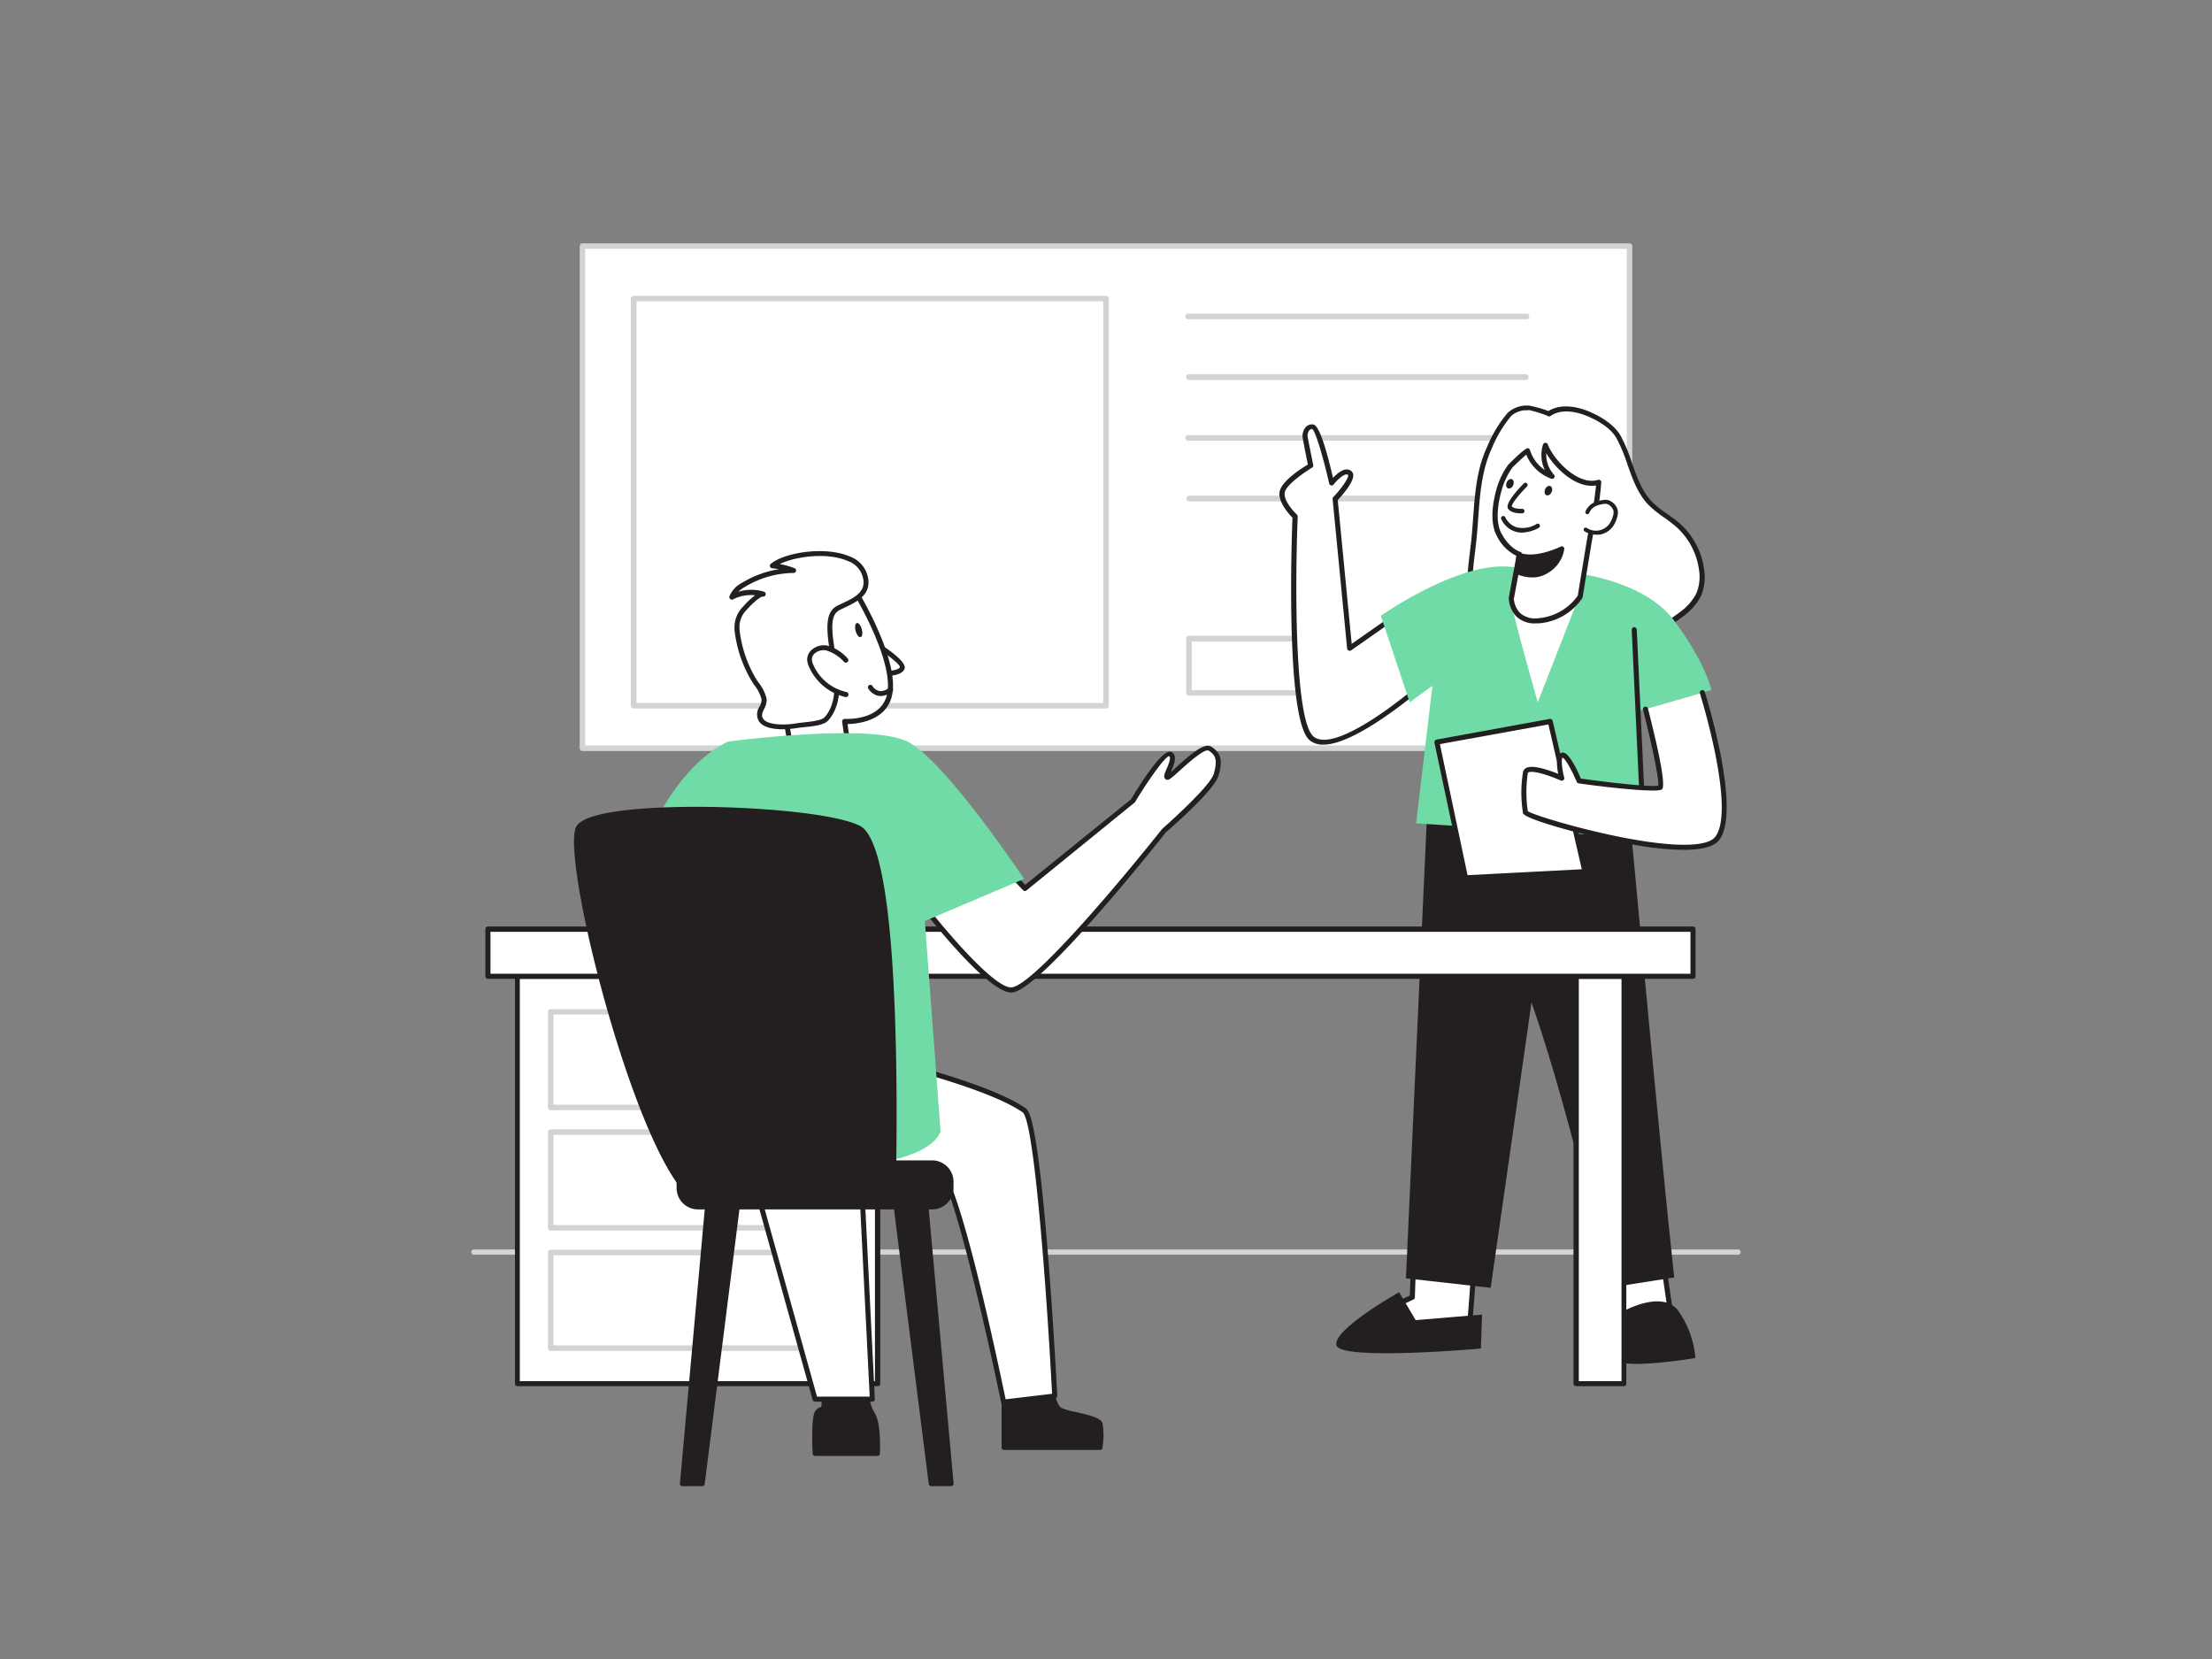 <svg xmlns="http://www.w3.org/2000/svg" viewBox="0 0 400 300"><rect x="0" y="0" width="400" height="300" fill="#808080" stroke="none"/><g id="_121_team_presentation_flatline" data-name="#121_team_presentation_flatline"><rect x="105.33" y="44.51" width="189.33" height="90.8" fill="#fff"/><path d="M294.67,135.81H105.33a.5.5,0,0,1-.5-.5V44.51a.5.5,0,0,1,.5-.5H294.67a.5.5,0,0,1,.5.5v90.8A.5.5,0,0,1,294.67,135.81Zm-188.84-1H294.17V45H105.83Z" fill="#d1d3d4"/><path d="M200,128.12H114.59a.51.51,0,0,1-.51-.51V54a.51.51,0,0,1,.51-.51H200a.51.51,0,0,1,.51.51v73.64A.51.51,0,0,1,200,128.12Zm-84.89-1h84.38V54.48H115.11Z" fill="#d1d3d4"/><path d="M275.91,57.72H215a.52.52,0,1,1,0-1h60.9a.52.52,0,1,1,0,1Z" fill="#d1d3d4"/><path d="M275.91,68.71H215a.52.52,0,0,1-.52-.52.52.52,0,0,1,.52-.52h60.9a.52.52,0,0,1,.52.52A.52.52,0,0,1,275.91,68.71Z" fill="#d1d3d4"/><path d="M275.91,79.69H215a.52.52,0,1,1,0-1h60.9a.52.52,0,0,1,0,1Z" fill="#d1d3d4"/><path d="M270.25,90.68H215a.53.53,0,0,1,0-1.05h55.24a.53.53,0,0,1,0,1.05Z" fill="#d1d3d4"/><path d="M235.31,125.79H215a.5.5,0,0,1-.5-.5v-9.84a.5.5,0,0,1,.5-.5h20.3a.5.5,0,0,1,.5.5v9.84A.5.5,0,0,1,235.31,125.79Zm-19.8-1h19.3V116h-19.3Z" fill="#d1d3d4"/><path d="M314.22,226.89H85.78a.48.48,0,1,1,0-.95H314.22a.48.48,0,1,1,0,.95Z" fill="#d1d3d4"/><path d="M252.43,111.31,244,117.2l-2.62-27s3.74-3.91,2.61-4.75-3.23,1.88-3.23,1.88-2.26-10-3.38-10.19-1.55,1.11-1.41,2,1,5.08,1,5.08-4.37,2.62-5.07,4.48,2.25,4.74,2.25,4.74-1.55,36.67,3.1,40.19S257,124,257,124" fill="#fff"/><path d="M239.31,134.65A3.74,3.74,0,0,1,237,134c-.76-.58-3.08-2.34-3.47-21.78-.18-8.73.13-17.2.19-18.6-.67-.68-2.94-3.2-2.22-5.08s3.94-3.89,5-4.54c-.2-1-.81-4.06-.93-4.78a2.48,2.48,0,0,1,.56-2,1.52,1.52,0,0,1,1.35-.46c.92.11,2.12,3.36,3.57,9.66.82-.88,2.22-2.06,3.27-1.27a1,1,0,0,1,.39.73c.11,1.32-2.07,3.77-2.8,4.55l2.52,26,7.76-5.44a.45.45,0,1,1,.52.74l-8.4,5.89a.43.43,0,0,1-.45,0,.42.42,0,0,1-.26-.37l-2.62-27a.42.42,0,0,1,.12-.36c1.16-1.21,2.76-3.26,2.7-4-.53-.46-1.86.73-2.63,1.72a.46.46,0,0,1-.46.17.46.46,0,0,1-.35-.35c-1-4.41-2.44-9.43-3.07-9.86a.71.71,0,0,0-.5.21,1.57,1.57,0,0,0-.32,1.25c.14.83,1,5,1,5.06a.44.44,0,0,1-.21.48c-1.18.71-4.34,2.85-4.87,4.25s1.38,3.51,2.14,4.25a.5.5,0,0,1,.14.35c-.43,10.13-.74,37,2.91,39.81s15-6,19.14-9.56a.46.46,0,0,1,.64,0,.45.45,0,0,1,0,.64,83.61,83.61,0,0,1-8.17,6.15C244.89,133.26,241.61,134.65,239.31,134.65Z" fill="#231f20"/><path d="M266.42,229.61c.12.81-.68,10.15-.68,10.15s-11.44,2-11.5,1.22-3.46-4.25-3.46-4.25l4.61-2.15.4-11.28Z" fill="#fff"/><path d="M255.18,241.58a2.31,2.31,0,0,1-1.18-.18.6.6,0,0,1-.21-.38,23.3,23.3,0,0,0-3.34-4,.46.46,0,0,1,.13-.73l4.36-2,.4-11a.43.43,0,0,1,.23-.38.47.47,0,0,1,.46,0l10.62,6.32a.45.45,0,0,1,.22.32c.13.82-.54,8.69-.68,10.26a.44.44,0,0,1-.37.41A85.43,85.43,0,0,1,255.18,241.58Zm-.56-.9c1,.16,6-.52,10.69-1.31.29-3.34.68-8.34.67-9.49l-9.76-5.8-.37,10.52a.46.46,0,0,1-.27.4l-4,1.88A19,19,0,0,1,254.62,240.68Z" fill="#231f20"/><polygon points="301.08 230.42 302.75 241.97 295.17 241.97 290.73 229.61 301.08 230.42" fill="#fff"/><path d="M302.75,242.43h-7.58a.45.45,0,0,1-.43-.3l-4.44-12.36a.49.49,0,0,1,.07-.44.43.43,0,0,1,.4-.17l10.35.8a.46.46,0,0,1,.41.39l1.67,11.56a.44.44,0,0,1-.11.36A.43.43,0,0,1,302.75,242.43Zm-7.26-.91h6.73l-1.54-10.67-9.28-.73Z" fill="#231f20"/><path d="M275.75,73.72a7,7,0,0,1,.78,0,17.65,17.65,0,0,1,3.53,1.18c1.83-1.28,4.34-1,6.45-.29s5,2.36,6.18,4.47c2.19,3.86,2.64,8.73,5.71,11.93,1.46,1.53,3.39,2.52,5,3.9a13.09,13.09,0,0,1,4.35,8.23,8.27,8.27,0,0,1-.52,4.38,9.78,9.78,0,0,1-3.08,3.54c-5.34,4.13-12.15,5.74-18.73,7.25a21.1,21.1,0,0,1-8,.79,15,15,0,0,1-5.2-2,13.88,13.88,0,0,1-5-4.58c-2.44-4-1.13-10.42-.68-14.88.57-5.54.42-11.47,2.8-16.63A24.14,24.14,0,0,1,273,74.89,4.7,4.7,0,0,1,275.75,73.72Z" fill="#fff"/><path d="M279.28,119.66a12.45,12.45,0,0,1-1.93-.15,15.55,15.55,0,0,1-5.36-2.08,14.12,14.12,0,0,1-5.17-4.73c-2.15-3.56-1.51-8.81-1-13,.09-.75.18-1.46.25-2.13.12-1.24.21-2.49.31-3.74.31-4.4.64-9,2.53-13a23,23,0,0,1,3.74-6.19,5.24,5.24,0,0,1,3-1.3h0a7.86,7.86,0,0,1,.83,0A20.35,20.35,0,0,1,280,74.33c2.28-1.41,5.12-.73,6.64-.19,2.29.82,5.19,2.48,6.43,4.67a30.12,30.12,0,0,1,2.07,5c.92,2.59,1.78,5,3.57,6.9a18.55,18.55,0,0,0,2.78,2.22c.73.52,1.49,1.05,2.18,1.65a13.52,13.52,0,0,1,4.5,8.51,8.7,8.7,0,0,1-.55,4.62,10.27,10.27,0,0,1-3.22,3.72c-5.52,4.27-12.63,5.9-18.91,7.34A27.86,27.86,0,0,1,279.28,119.66ZM275.8,74.18a4.3,4.3,0,0,0-2.49,1,22.42,22.42,0,0,0-3.56,5.93c-1.82,3.94-2.14,8.4-2.45,12.72-.09,1.27-.19,2.53-.31,3.77-.07.68-.16,1.4-.25,2.15-.5,4.08-1.13,9.16.86,12.45a13.33,13.33,0,0,0,4.85,4.41,14.51,14.51,0,0,0,5,2c2.61.41,5.38-.22,7.82-.78,6.18-1.42,13.19-3,18.55-7.17a9.49,9.49,0,0,0,2.94-3.37,7.84,7.84,0,0,0,.49-4.14,12.66,12.66,0,0,0-4.2-7.93A25.3,25.3,0,0,0,301,93.63a19.5,19.5,0,0,1-2.91-2.34c-1.93-2-2.86-4.66-3.77-7.23a29.84,29.84,0,0,0-2-4.8c-1.11-2-3.8-3.49-5.94-4.26-1.4-.5-4.06-1.14-6,.23a.46.46,0,0,1-.59-.06,24.69,24.69,0,0,0-3.21-1c-.22,0-.47,0-.72.05Z" fill="#231f20"/><polygon points="260.9 144.52 268.61 104.05 290.81 105.82 290.73 140.51 260.9 144.52" fill="#fff"/><path d="M260.9,145a.47.47,0,0,1-.33-.14.45.45,0,0,1-.12-.4L268.16,104a.47.47,0,0,1,.49-.37l22.2,1.77a.47.47,0,0,1,.42.46l-.08,34.7a.46.46,0,0,1-.4.45L261,145ZM269,104.54,261.47,144l28.81-3.87.07-33.87Z" fill="#231f20"/><path d="M293.9,138.88s6.15,67.4,8.85,92.13l-11.94,1.87s-6.15-29.37-13.86-51.62l-7.39,51.62-15.32-1.72,4.12-90.65Z" fill="#231f20"/><path d="M309.47,124.77s-.93-4.72-6.69-12.5-19.36-8.86-19.68-8.86c.32,0,5.9.55-10.16-.93-9.44-.87-23.24,8.87-23.24,8.87L254.91,127l4.12-3-2.95,24.89,41.19,2.67-1.35-22.88ZM278.07,127c-4.75-16.77-5.13-19.42-5.13-19.63l12.62.5Z" fill="#70dba6"/><path d="M274.74,100.23s-1.45,7.84-1.45,7.84-.08,4.56,5,4.18a10.09,10.09,0,0,0,7.48-4.36q.81-4.86,1.6-9.7c.6-3.6,1.58-7.37,1.77-11-3.79,1.21-8.46-3.57-9.65-6.68a5.84,5.84,0,0,0,1.21,5.62,7.21,7.21,0,0,1-4.48-4.64,27.54,27.54,0,0,0-3.13,2.82,13.8,13.8,0,0,0-1.9,3.87c-.73,2.42-1.36,6-.14,8.41C272.62,99.65,274.74,100.23,274.74,100.23Z" fill="#fff"/><path d="M277.68,112.73a4.77,4.77,0,0,1-3.42-1.2,5,5,0,0,1-1.42-3.47c.92-5,1.26-6.87,1.38-7.54a7.89,7.89,0,0,1-3.6-3.72c-1.46-2.8-.41-7,.11-8.75a14,14,0,0,1,2-4s3-3.09,3.57-3a.48.48,0,0,1,.37.33A6.79,6.79,0,0,0,279.35,85a6.29,6.29,0,0,1-.32-4.61.46.46,0,0,1,.42-.32.45.45,0,0,1,.44.3c1.11,2.91,5.6,7.52,9.08,6.4a.46.46,0,0,1,.42.08.43.43,0,0,1,.17.38,53.38,53.38,0,0,1-1.12,7.6c-.23,1.16-.46,2.31-.65,3.45l-1.6,9.7a.49.49,0,0,1-.06.17,10.44,10.44,0,0,1-7.84,4.57Zm-3.94-4.58a4.26,4.26,0,0,0,1.15,2.72,4.18,4.18,0,0,0,3.33.92,9.73,9.73,0,0,0,7.09-4.07l1.58-9.61c.19-1.14.42-2.3.65-3.47a60.63,60.63,0,0,0,1.07-6.86c-3.48.59-7.26-2.9-9-5.83A5.43,5.43,0,0,0,281,85.83a.45.45,0,0,1-.49.73A7.68,7.68,0,0,1,276,82.21c-.78.66-2.34,2.13-2.53,2.37a12.9,12.9,0,0,0-1.83,3.74c-.48,1.59-1.47,5.56-.17,8.06,1.49,2.85,3.41,3.4,3.43,3.41a.46.46,0,0,1,.33.53c0,.11-1.43,7.72-1.45,7.83Z" fill="#231f20"/><path d="M287,92.58a2.81,2.81,0,0,1,1.18-1.32,5,5,0,0,1,1.61-.51,2,2,0,0,1,.92,0,1.57,1.57,0,0,1,.56.32,2.17,2.17,0,0,1,.85,1.23,2.54,2.54,0,0,1-.15,1.22,5,5,0,0,1-.53,1.24,3.42,3.42,0,0,1-4.73,1" fill="#fff"/><path d="M288.6,96.68a3.82,3.82,0,0,1-2.07-.61.37.37,0,0,1-.1-.5.36.36,0,0,1,.5-.11,3,3,0,0,0,4.22-.91,4.64,4.64,0,0,0,.5-1.15,2.35,2.35,0,0,0,.13-1,1.83,1.83,0,0,0-.71-1,1.19,1.19,0,0,0-.44-.25,1.64,1.64,0,0,0-.76,0,4.67,4.67,0,0,0-1.49.46,2.43,2.43,0,0,0-1,1.15.36.36,0,0,1-.67-.28,3.18,3.18,0,0,1,1.33-1.5,5.16,5.16,0,0,1,1.73-.54,2.31,2.31,0,0,1,1.08,0,2.14,2.14,0,0,1,.69.38,2.45,2.45,0,0,1,1,1.46,2.79,2.79,0,0,1-.15,1.39,5.11,5.11,0,0,1-.58,1.32,3.77,3.77,0,0,1-2.38,1.66A4,4,0,0,1,288.6,96.68Z" fill="#231f20"/><path d="M274.3,103.35s3.05,1.52,5.53-.19a5.61,5.61,0,0,0,2.61-3.92s-4.63,2.31-7.71,1.15Z" fill="#231f20"/><path d="M277.1,104.42a7.11,7.11,0,0,1-3-.68.43.43,0,0,1-.24-.45l.42-3a.43.43,0,0,1,.22-.32.42.42,0,0,1,.38,0c2.86,1.08,7.3-1.11,7.35-1.13a.44.44,0,0,1,.64.42,6,6,0,0,1-2.8,4.25A5.16,5.16,0,0,1,277.1,104.42Zm-2.31-1.34a5.3,5.3,0,0,0,4.79-.28,5.66,5.66,0,0,0,2.23-2.8c-1.4.58-4.34,1.58-6.72,1Z" fill="#231f20"/><path d="M275.85,87.7s-3.29,3.27-2.82,4,2.24.68,2.24.68" fill="#fff"/><path d="M275.06,92.83c-.56,0-1.89-.08-2.37-.88S274,89,275.56,87.41a.41.41,0,0,1,.57,0,.4.4,0,0,1,0,.57c-1.52,1.51-2.8,3.18-2.74,3.58.24.4,1.36.48,1.86.45a.41.41,0,0,1,.42.38.4.4,0,0,1-.38.43Z" fill="#231f20"/><ellipse cx="280.02" cy="88.74" rx="0.9" ry="0.64" transform="translate(86.61 309.83) rotate(-66.41)" fill="#231f20"/><ellipse cx="273.06" cy="87.5" rx="0.9" ry="0.64" transform="translate(83.58 302.71) rotate(-66.41)" fill="#231f20"/><path d="M271.84,93.71s1.59,3.81,6.23,1.38" fill="#fff"/><path d="M275.22,96.31a4,4,0,0,1-1.39-.24,4.22,4.22,0,0,1-2.36-2.21.39.39,0,0,1,.21-.52.4.4,0,0,1,.53.21,3.54,3.54,0,0,0,1.9,1.76,4.72,4.72,0,0,0,3.77-.57.4.4,0,0,1,.55.17.41.41,0,0,1-.17.54A6.65,6.65,0,0,1,275.22,96.31Z" fill="#231f20"/><line x1="297.27" y1="151.59" x2="295.52" y2="113.87" fill="#fff"/><path d="M297.27,152.05a.46.46,0,0,1-.45-.44l-1.75-37.72a.46.46,0,0,1,.43-.48.5.5,0,0,1,.48.44l1.75,37.72a.47.47,0,0,1-.44.48Z" fill="#231f20"/><path d="M293.79,237s6.8-3.76,9.67,0a17.51,17.51,0,0,1,3.13,8.57s-14.3,2.39-14.41,0S293.79,237,293.79,237Z" fill="#231f20"/><path d="M253,233.67l3,5.05,12-1-.2,6.14s-25.44,2.26-26.14-.59S253,233.67,253,233.67Z" fill="#231f20"/><polygon points="280.32 130.44 259.84 134.19 265.05 158.74 286.63 157.61 280.32 130.44" fill="#fff"/><path d="M265.05,159.2a.46.46,0,0,1-.45-.37l-5.21-24.54a.48.48,0,0,1,.07-.35.52.52,0,0,1,.3-.2L280.24,130a.47.47,0,0,1,.53.35l6.31,27.17a.47.47,0,0,1-.08.38.46.46,0,0,1-.34.18l-21.59,1.13Zm-4.67-24.64,5,23.7,20.66-1.07L280,131Z" fill="#231f20"/><path d="M297.58,128.22s3.41,13.44,2.66,14.19-14.68-1.2-14.68-1.2-2.16-5.18-3.12-4.62,0,4.13,0,4.13-6.2-2.77-6.59-1a23.08,23.08,0,0,0,0,7.2c.37,1.13,30.73,9.86,34.67,4.68s-2.7-26.34-2.7-26.34" fill="#fff"/><path d="M304.44,153.68a54.84,54.84,0,0,1-8.86-.9c-7.82-1.31-19.78-4.56-20.17-5.72a23.2,23.2,0,0,1,0-7.45,1.08,1.08,0,0,1,.6-.75c1.22-.62,4.21.45,5.77,1.08-.26-1.27-.48-3.21.43-3.74a.74.74,0,0,1,.66-.06c1.08.36,2.47,3.39,3,4.65,6.18.86,12.91,1.55,14,1.28.18-1.12-1.23-7.75-2.76-13.73a.46.46,0,0,1,.89-.23c2.31,9.08,3.17,14,2.55,14.62s-8.61-.16-15.07-1.07a.45.45,0,0,1-.36-.28c-.93-2.22-2.13-4.27-2.56-4.38-.25.18-.15,1.94.3,3.6a.47.47,0,0,1-.15.47.46.46,0,0,1-.48.07c-1.92-.86-5-1.89-5.83-1.47-.09.05-.11.09-.12.14a23,23,0,0,0,0,6.88c1.42,1,21,6.78,30.07,6,2-.17,3.26-.64,3.83-1.38,3.75-4.93-2.71-25.71-2.78-25.92a.46.46,0,0,1,.88-.28c.27.88,6.66,21.45,2.62,26.76C310,153.07,307.81,153.68,304.44,153.68Z" fill="#231f20"/><rect x="285.04" y="176.53" width="8.63" height="73.68" fill="#fff"/><path d="M293.67,250.67H285a.46.46,0,0,1-.46-.45V176.53a.46.46,0,0,1,.46-.45h8.63a.45.45,0,0,1,.46.45v73.69A.45.45,0,0,1,293.67,250.67Zm-8.17-.91h7.72V177H285.5Z" fill="#231f20"/><rect x="93.58" y="176.53" width="65.14" height="73.68" fill="#fff"/><path d="M158.72,250.67H93.58a.46.46,0,0,1-.46-.45V176.53a.46.46,0,0,1,.46-.45h65.14a.46.46,0,0,1,.46.45v73.69A.46.46,0,0,1,158.72,250.67ZM94,249.76h64.22V177H94Z" fill="#231f20"/><path d="M153.07,200.76H99.59a.5.5,0,0,1-.5-.5V183a.5.5,0,0,1,.5-.5h53.48a.5.5,0,0,1,.5.5v17.31A.5.5,0,0,1,153.07,200.76Zm-53-1h52.48V183.45H100.09Z" fill="#d1d3d4"/><path d="M153.07,222.53H99.59a.5.5,0,0,1-.5-.5V204.72a.5.5,0,0,1,.5-.5h53.48a.5.5,0,0,1,.5.5V222A.5.5,0,0,1,153.07,222.53Zm-53-1h52.48V205.22H100.09Z" fill="#d1d3d4"/><path d="M153.07,244.29H99.59a.5.5,0,0,1-.5-.5v-17.3a.5.5,0,0,1,.5-.5h53.48a.5.5,0,0,1,.5.5v17.3A.5.5,0,0,1,153.07,244.29Zm-53-1h52.48V227H100.09Z" fill="#d1d3d4"/><rect x="88.23" y="168.03" width="217.93" height="8.5" fill="#fff"/><path d="M306.16,177H88.23a.47.47,0,0,1-.46-.46V168a.47.47,0,0,1,.46-.46H306.16a.46.46,0,0,1,.45.46v8.5A.46.46,0,0,1,306.16,177Zm-217.47-.91h217v-7.59h-217Z" fill="#231f20"/><path d="M218.81,135.42c-1.55-1-7.18,5.35-7.74,5.19s1.83-3.5.56-4.21-6.76,8.45-6.76,8.45l-19.52,15.77-8.07-8.52-12.21,9.31s13.76,18.27,18,17.6c5.34-.84,27.42-28.81,27.42-28.81s8.72-7.6,9.43-10.12S220.36,136.4,218.81,135.42Z" fill="#fff"/><path d="M182.88,179.48c-4.63,0-16.78-15.94-18.18-17.79a.46.46,0,0,1,.09-.64L177,151.73a.46.46,0,0,1,.61.05l7.78,8.22,19.13-15.46c2.61-4.33,6-9.29,7.33-8.54,1.14.63.44,2.29-.07,3.5,0,0,0,.07,0,.11l1-.94c2.81-2.53,5.06-4.41,6.27-3.64h0c1.73,1.11,2.08,2.46,1.32,5.17s-8.67,9.56-9.57,10.34c-.85,1.09-22.19,28.06-27.65,28.92A1.32,1.32,0,0,1,182.88,179.48Zm-17.18-18c5.5,7.24,14.46,17.52,17.31,17.06,4.25-.67,21-20.9,27.14-28.64,2.45-2.16,8.8-8,9.35-10,.72-2.57.27-3.39-.93-4.16h0c-.73-.45-3.84,2.35-5.17,3.55-1.63,1.47-2,1.82-2.46,1.7a.74.74,0,0,1-.35-.3c-.17-.36,0-.8.35-1.61s.89-2.11.47-2.34c-.75.09-3.79,4.36-6.14,8.28a.43.43,0,0,1-.11.12L185.64,161a.46.46,0,0,1-.62,0l-7.79-8.22Z" fill="#231f20"/><path d="M157.85,116.16s5.71,3.56,5.29,4.63-3.14,1-3.14,1" fill="#fff"/><path d="M160.21,122.23H160a.45.45,0,0,1-.43-.46.44.44,0,0,1,.45-.43c1,0,2.52-.18,2.72-.71,0-.5-2.38-2.39-5.11-4.1a.44.44,0,0,1,.46-.75c2.75,1.71,5.93,4,5.48,5.17S161,122.23,160.21,122.23Z" fill="#231f20"/><path d="M155,107.47s6.54,10.92,6,17.21-8.27,5.79-8.27,5.79l1.07,7.77s-10.25.42-10.25,0-3.81-19.68-3.56-25S152,106,155,107.47Z" fill="#fff"/><path d="M146.58,138.89c-3,0-3.22-.19-3.33-.29a.53.53,0,0,1-.15-.36c0-.1-.18-1-.38-2.15-1-5.56-3.38-18.56-3.18-22.85.08-1.67,1.2-3.18,3.23-4.37,3.9-2.29,10.19-2.91,12.41-1.8a.42.42,0,0,1,.18.17c.27.45,6.61,11.12,6.1,17.47-.44,5.64-6.34,6.19-8.2,6.22l1,7.25a.47.47,0,0,1-.11.36.5.5,0,0,1-.33.16C150.43,138.84,148.13,138.89,146.58,138.89Zm-2.61-1c1.05.14,5.34.06,9.32-.09l-1-7.28a.45.45,0,0,1,.11-.37.51.51,0,0,1,.37-.15c.3,0,7.33.39,7.78-5.37s-5.2-15.61-5.9-16.81c-1.91-.81-7.73-.33-11.42,1.83-1.22.72-2.69,1.93-2.77,3.63-.2,4.18,2.24,17.59,3.16,22.63C143.82,137,143.92,137.61,144,137.9Z" fill="#231f20"/><path d="M133.28,113.86c0-.19,0-.38,0-.57a4.78,4.78,0,0,1,1.49-3.34c.45-.51,2.52-2.71,3.3-2.46a7.55,7.55,0,0,0-5.71.48,4.26,4.26,0,0,1,2.06-2.19,17.9,17.9,0,0,1,9.07-2.62,15,15,0,0,0-3.79-.86c3.41-2.81,16.49-3.91,16.91,2.78.18,2.76-2.89,3.77-4.93,4.79-2.31,1.16-1.73,4.63-.58,11.25s-1.83,9-1.83,9c-1,.78-4,.86-5.21,1.07-1.62.29-5.49.53-6.46-1.09-.8-1.32.7-2.39.6-3.66s-1.57-2.9-2.15-4A22,22,0,0,1,133.28,113.86Z" fill="#fff"/><path d="M141.54,131.87c-1.65,0-3.61-.28-4.35-1.52a2.5,2.5,0,0,1,.16-2.58,2.62,2.62,0,0,0,.37-1.28,6.63,6.63,0,0,0-1.29-2.56,14.69,14.69,0,0,1-.81-1.3,23,23,0,0,1-2.8-8.75h0c0-.19,0-.39,0-.59a5.29,5.29,0,0,1,1.6-3.64,13.34,13.34,0,0,1,2.13-2,7,7,0,0,0-4,.74.46.46,0,0,1-.5-.06.47.47,0,0,1-.15-.48,4.73,4.73,0,0,1,2.26-2.45,18.31,18.31,0,0,1,6.72-2.47c-.41-.07-.83-.13-1.24-.17a.45.45,0,0,1-.4-.32.44.44,0,0,1,.15-.48c2.61-2.15,10-3.19,14.23-1.35a5.13,5.13,0,0,1,3.43,4.45c.17,2.71-2.34,3.89-4.36,4.84l-.82.39c-2,1-1.52,4-.34,10.76s-1.86,9.34-2,9.45c-.83.66-2.69.86-4.19,1-.49.05-.92.1-1.23.15A15.88,15.88,0,0,1,141.54,131.87Zm-7.81-18a22.06,22.06,0,0,0,2.7,8.38,12.6,12.6,0,0,0,.76,1.21,7.24,7.24,0,0,1,1.45,3,3.48,3.48,0,0,1-.47,1.74c-.33.72-.52,1.19-.2,1.72.73,1.22,3.94,1.25,6,.89.33-.06.78-.11,1.29-.17,1.24-.13,3.1-.33,3.71-.82.11-.09,2.76-2.35,1.67-8.58-1.17-6.71-1.82-10.41.83-11.74l.85-.4c1.85-.87,4-1.86,3.83-4a4.23,4.23,0,0,0-2.88-3.67c-3.67-1.59-9.45-.82-12.27.57a15.2,15.2,0,0,1,2.64.73.45.45,0,0,1-.16.88,17.32,17.32,0,0,0-8.83,2.55,6.43,6.43,0,0,0-1.15.85,7.93,7.93,0,0,1,4.7,0h0a.46.46,0,0,1-.28.87c-.35-.05-1.76,1.1-2.82,2.32a4.37,4.37,0,0,0-1.38,3c0,.19,0,.37,0,.55Z" fill="#231f20"/><path d="M152.94,119.37a7.19,7.19,0,0,0-3.49-2.2c-1.37-.25-3,.66-3,2a3,3,0,0,0,.31,1.2,9.1,9.1,0,0,0,6.36,5.19" fill="#fff"/><path d="M153.07,126.07H153a9.55,9.55,0,0,1-6.69-5.46,3.46,3.46,0,0,1-.35-1.38,2.35,2.35,0,0,1,.89-1.78,3.37,3.37,0,0,1,2.7-.72,7.6,7.6,0,0,1,3.72,2.32.45.45,0,0,1,0,.65.46.46,0,0,1-.64,0,7,7,0,0,0-3.26-2.09,2.46,2.46,0,0,0-2,.52,1.43,1.43,0,0,0-.56,1.09,2.74,2.74,0,0,0,.26,1,8.61,8.61,0,0,0,6,4.92.46.46,0,0,1-.1.91Z" fill="#231f20"/><path d="M156.84,251.5a6.61,6.61,0,0,0,.9,4.15c1.24,1.83.95,7.19.95,7.19h-11.3s-.31-6.5.4-7.42,1-.15,1.21-1.29a13.09,13.09,0,0,0-.58-3.91Z" fill="#231f20"/><path d="M158.69,263.28h-11.3a.44.44,0,0,1-.44-.42c-.08-1.56-.26-6.73.49-7.71a1.79,1.79,0,0,1,.95-.7c.07,0,.12-.09.18-.4a12.4,12.4,0,0,0-.57-3.71.44.44,0,0,1,.49-.56l8.42,1.28a.45.45,0,0,1,.37.5,6.13,6.13,0,0,0,.83,3.84c1.3,1.94,1,7.24,1,7.46A.44.44,0,0,1,158.69,263.28Zm-10.88-.88h10.46c0-1.7,0-5.22-.89-6.5a6.9,6.9,0,0,1-1-4L149,250.75a10.75,10.75,0,0,1,.42,3.47c-.15.74-.38.94-.78,1.07a.92.92,0,0,0-.52.4C147.78,256.16,147.69,259.45,147.81,262.4Z" fill="#231f20"/><path d="M190,250.64s.53,3.57,1.69,4.28,6.85,1.28,7.28,2.56a13.58,13.58,0,0,1,0,4.28H181.56V249.54Z" fill="#231f20"/><path d="M198.94,262.2H181.56a.44.44,0,0,1-.44-.44V249.54a.43.43,0,0,1,.5-.43l8.4,1.1a.43.43,0,0,1,.38.37c.2,1.3.78,3.52,1.49,4a12.69,12.69,0,0,0,2.62.75c2.72.62,4.53,1.1,4.85,2a13.59,13.59,0,0,1,0,4.48A.44.44,0,0,1,198.94,262.2ZM182,261.32h16.55a11.17,11.17,0,0,0,0-3.7c-.18-.56-2.8-1.15-4.2-1.47a12.66,12.66,0,0,1-2.89-.86c-1.11-.68-1.67-3.28-1.85-4.25l-7.58-1Z" fill="#231f20"/><polygon points="157.74 253 147.39 253 133.81 204.39 155.08 199.83 157.74 253" fill="#fff"/><path d="M157.74,253.46H147.39a.45.45,0,0,1-.44-.33l-13.58-48.62a.45.45,0,0,1,0-.36.49.49,0,0,1,.3-.21L155,199.38a.42.42,0,0,1,.37.09.44.44,0,0,1,.18.33L158.2,253a.48.48,0,0,1-.13.34A.44.44,0,0,1,157.74,253.46Zm-10-.91h9.53l-2.61-52.16-20.27,4.34Z" fill="#231f20"/><path d="M157.17,191.09s21,4.75,28,9.69c3,2.11,5.54,51.66,5.54,51.66l-9.25,1.13s-8.35-40.44-11.58-41.77-20.33-.76-20.33-.76S144.06,196.24,157.17,191.09Z" fill="#fff"/><path d="M181.48,254a.45.45,0,0,1-.44-.36c-3.21-15.55-9.13-40.54-11.31-41.44-3.11-1.28-20-.73-20.14-.73a.48.48,0,0,1-.45-.3c0-.15-5.51-15.27,7.86-20.53a.5.5,0,0,1,.27,0c.86.2,21.13,4.83,28.18,9.76.57.4,2.07,1.45,4.1,27,1,12.51,1.63,24.92,1.64,25a.46.46,0,0,1-.4.47L181.54,254Zm-24.06-43.56c5,0,10.84.17,12.65.91,3.23,1.33,10.19,34,11.78,41.69l8.4-1c-1-19.1-3.27-49.45-5.32-50.89-6.61-4.62-25.9-9.16-27.72-9.58a12.33,12.33,0,0,0-8.3,11.45,21.74,21.74,0,0,0,1,7.55C150.92,210.54,154,210.46,157.42,210.46Z" fill="#231f20"/><path d="M131.62,134.1s25.65-3.42,32.48,0,21.09,24.83,21.09,24.83l-17.95,7.62,2.84,38S169,211,148.05,211s-21-2.57-21-2.57-4.84-29.63-3.13-45.59l-10-3.13S119.37,140.08,131.62,134.1Z" fill="#70dba6"/><rect x="122.79" y="210.28" width="49.2" height="7.98" rx="3.43" transform="translate(294.78 428.53) rotate(-180)" fill="#231f20"/><path d="M168.56,218.7H126.21a3.87,3.87,0,0,1-3.86-3.87V213.7a3.87,3.87,0,0,1,3.86-3.87h42.35a3.88,3.88,0,0,1,3.87,3.87v1.13A3.88,3.88,0,0,1,168.56,218.7Zm-42.35-8a3,3,0,0,0-3,3v1.13a3,3,0,0,0,3,3h42.35a3,3,0,0,0,3-3V213.7a3,3,0,0,0-3-3Z" fill="#231f20"/><polygon points="167.24 215.88 171.99 268.31 168.38 268.31 161.54 214.26 167.24 215.88" fill="#231f20"/><path d="M172,268.75h-3.61a.44.44,0,0,1-.44-.38l-6.84-54.05a.44.44,0,0,1,.15-.39.44.44,0,0,1,.41-.09l5.7,1.62a.44.44,0,0,1,.32.38l4.75,52.43a.45.45,0,0,1-.44.48Zm-3.22-.88h2.74l-4.68-51.65-4.77-1.35Z" fill="#231f20"/><polygon points="128.11 215.88 123.36 268.31 126.97 268.31 133.81 214.26 128.11 215.88" fill="#231f20"/><path d="M127,268.75h-3.61a.45.45,0,0,1-.33-.14.47.47,0,0,1-.11-.34l4.75-52.43a.42.42,0,0,1,.32-.38l5.69-1.62a.43.43,0,0,1,.41.09.44.44,0,0,1,.15.39l-6.84,54.05A.42.42,0,0,1,127,268.75Zm-3.13-.88h2.74l6.7-53-4.76,1.35Z" fill="#231f20"/><path d="M161,124.68a2.32,2.32,0,0,1-3.66-.42" fill="#fff"/><path d="M159.25,125.86l-.22,0a2.82,2.82,0,0,1-2-1.32.45.45,0,0,1,.11-.62.44.44,0,0,1,.61.11,2,2,0,0,0,1.4.95,2.36,2.36,0,0,0,1.59-.6.45.45,0,0,1,.63,0,.44.44,0,0,1,0,.63A3.24,3.24,0,0,1,159.25,125.86Z" fill="#231f20"/><ellipse cx="155.29" cy="113.93" rx="0.58" ry="1.32" transform="translate(-24.2 44.08) rotate(-15)" fill="#231f20"/><path d="M161.54,214.26s1.67-60.59-6.25-64.53-48.19-5.07-50.72,0,8.8,50.72,18.22,64Z" fill="#231f20"/><path d="M161.54,214.71h0l-38.75-.57a.44.44,0,0,1-.35-.18c-9.69-13.64-20.86-59.21-18.26-64.43,1.81-3.61,18.63-3.69,23.74-3.62,10.22.13,23.21,1.25,27.57,3.42,3.44,1.72,5.58,13.2,6.34,34.13.57,15.48.17,30.67.16,30.82A.44.44,0,0,1,161.54,214.71ZM123,213.27l38.09.55c.45-17.09.22-60.59-6-63.7-7.61-3.78-47.76-4.94-50.13-.19S113.65,199.81,123,213.27Z" fill="#231f20"/></g></svg>